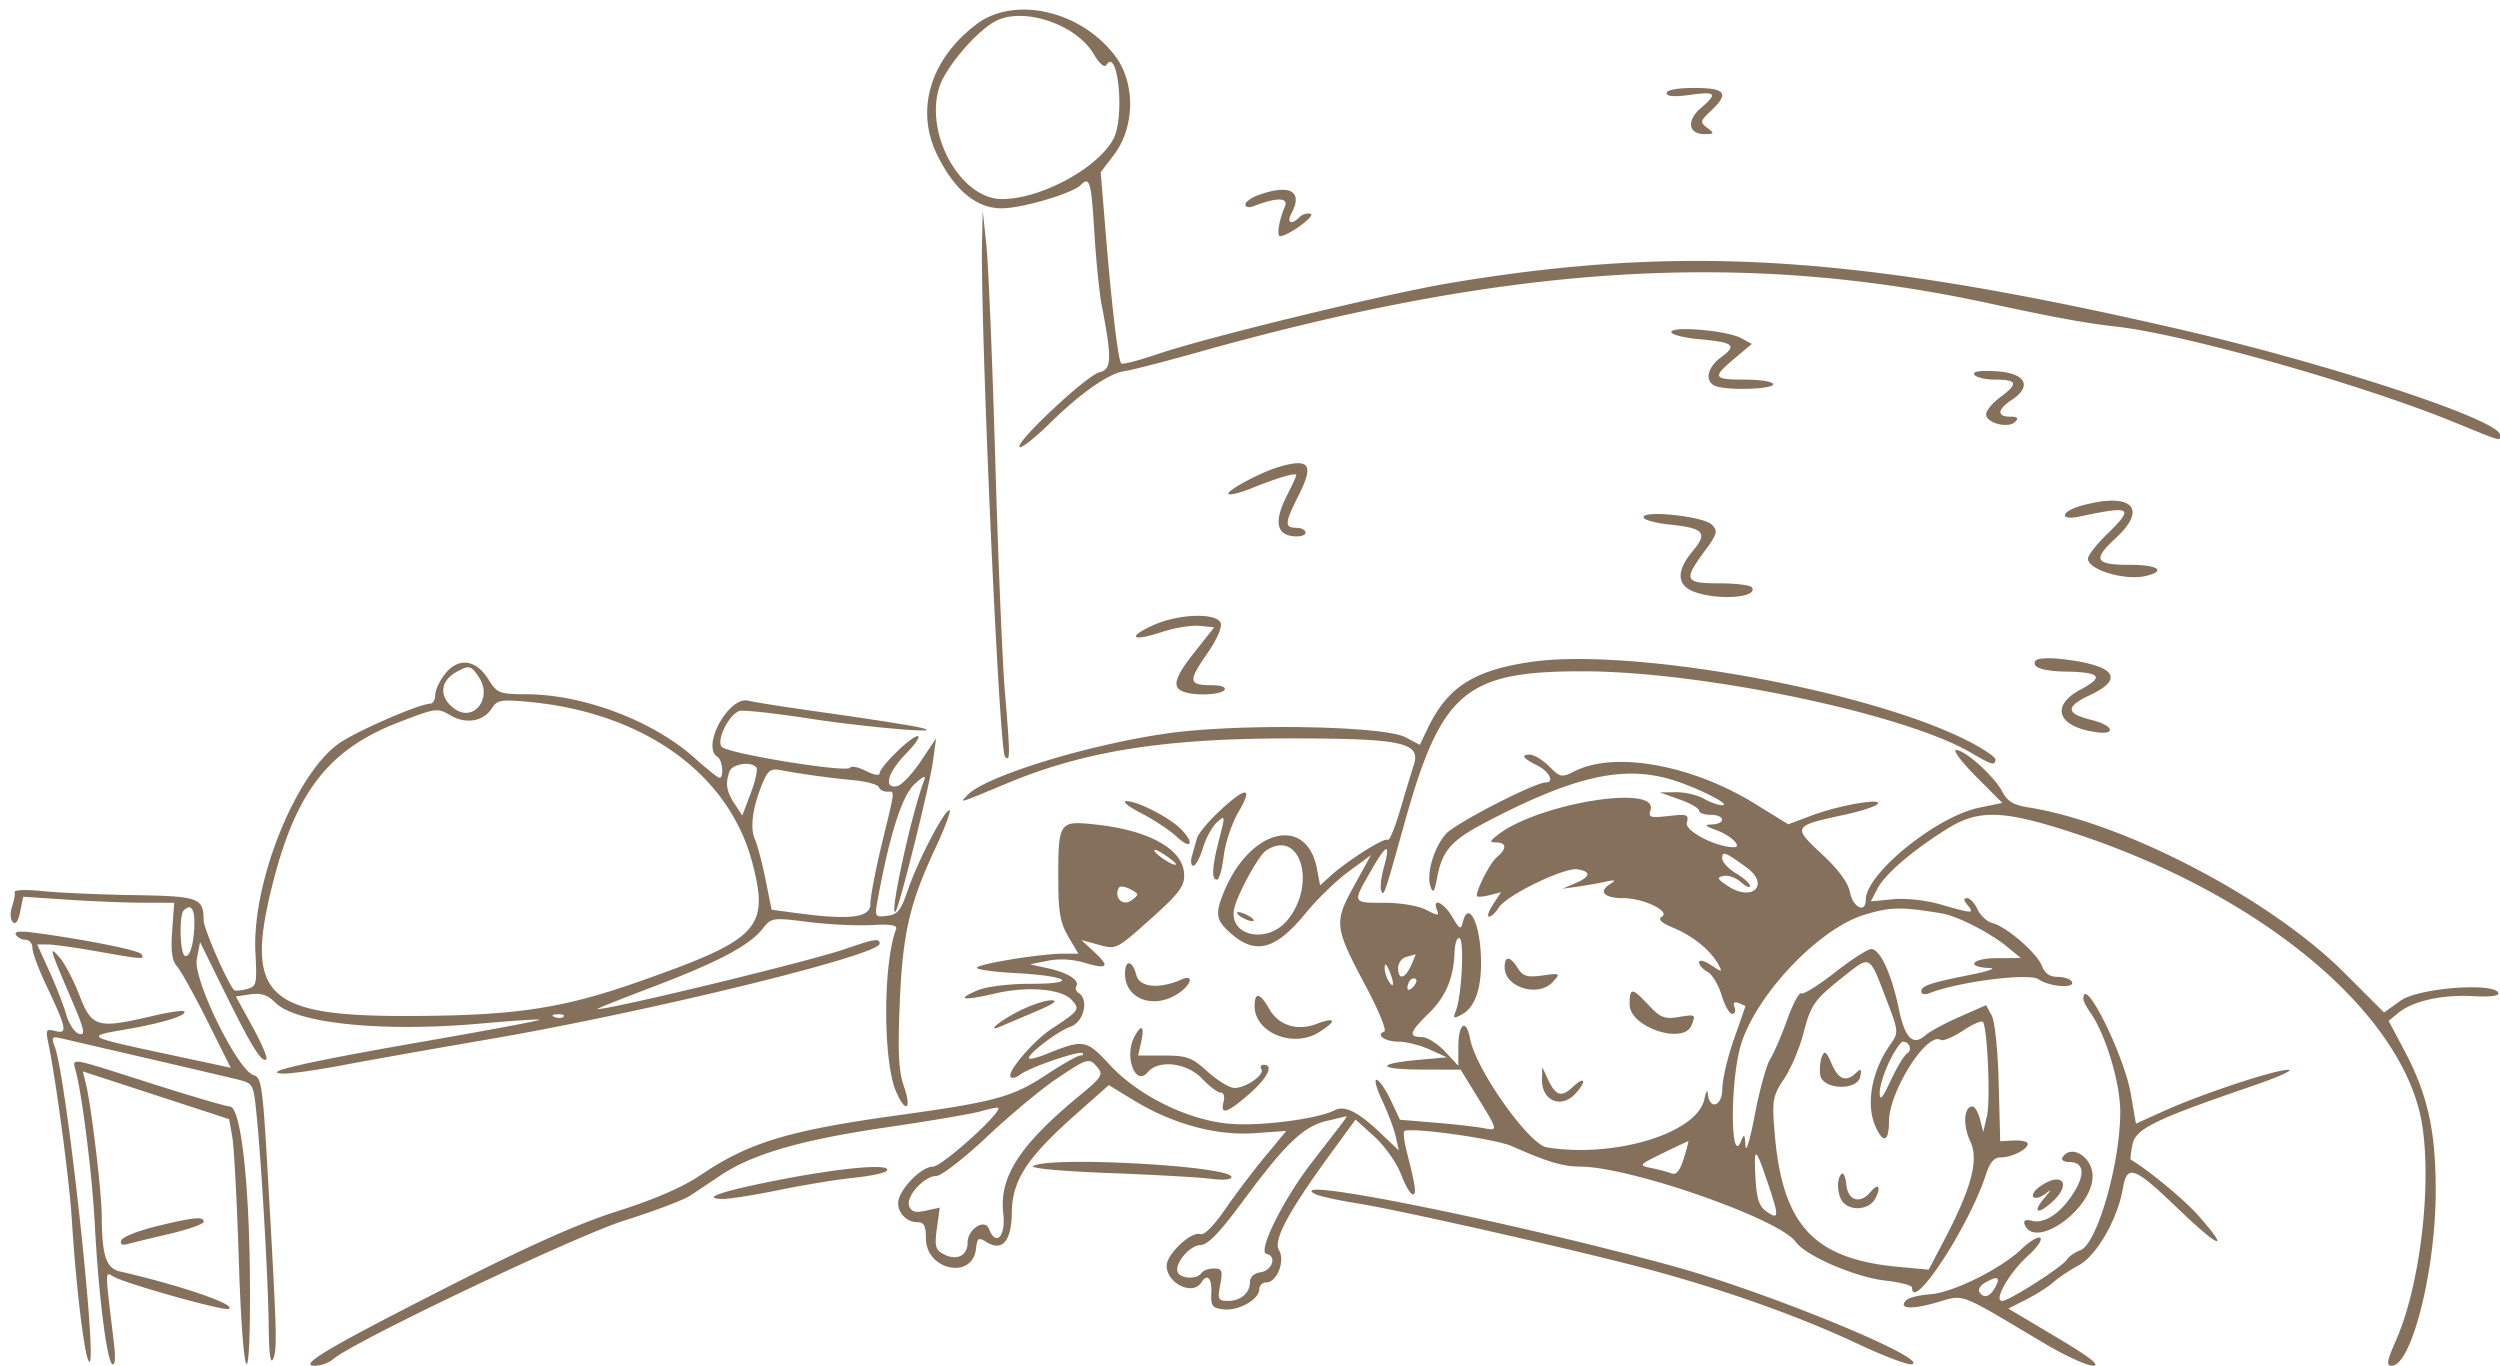 <!DOCTYPE svg PUBLIC "-//W3C//DTD SVG 1.1//EN" "http://www.w3.org/Graphics/SVG/1.1/DTD/svg11.dtd">
<svg xmlns="http://www.w3.org/2000/svg" viewBox="0 0 540 295">
<path fill="#85715b" d="M210.849 5.285c-9.908 7.556-13.173 18.446-8.435 28.13C206.17 41.09 210.882 45 216.378 45c4.341 0 15.231-3.209 17.045-5.023 1.949-1.949 2.288-.792 2.947 10.07.369 6.076 1.08 13.163 1.579 15.75 2.268 11.755 2.196 13.95-.48 14.621-2.797.702-18.23 15.154-17.24 16.144.355.355 3.261-1.922 6.458-5.06 6.862-6.734 12.843-10.898 16.313-11.354 1.375-.181 8.575-2.037 16-4.126 67.128-18.878 117.54-21.983 170.611-10.509 13.988 3.024 21.224 4.352 27.364 5.02 14.623 1.591 52.869 12.388 72.983 20.604C540.724 95.534 540 95.332 540 93.945c0-3.252-37.163-15.465-70-23.004-69.005-15.843-106.341-18.195-156.5-9.858-13.819 2.297-52.606 11.712-63.467 15.406-4.054 1.379-7.585 2.292-7.847 2.03-.658-.658-2.068-12.503-3.354-28.173l-1.08-13.154 2.849-3.736c4.531-5.94 4.688-15.425.353-21.253-7.356-9.889-21.844-13.219-30.105-6.918m4.603-.926c-3.997 1.803-11.045 9.877-12.519 14.344C199.593 28.825 207.474 43 216.442 43c8.404 0 20.825-6.749 24.109-13.099 2.429-4.696.914-19.889-1.581-15.853-.409.662-1.516-.308-2.761-2.418-3.669-6.219-14.597-10.047-20.757-7.271M360 20.094c0 .737 1.628.87 5 .406 5.707-.785 6.075-.329 2.333 2.89-3.108 2.673-2.639 5.627.886 5.578 2.096-.029 2.141-.138.552-1.345-1.611-1.223-1.559-1.473.75-3.642C373.592 20.156 372.775 19 366 19c-3.676 0-6 .424-6 1.094m-88.25 22.068c-1.512.553-2.75 1.465-2.75 2.028 0 .566.782.721 1.75.347 4.994-1.932 7.609-1.911 6.789.054-1.3 3.117-1.826 6.409-1.024 6.409 1.709 0 7.748-4.412 6.575-4.803-.696-.232-1.766.079-2.378.691-1.789 1.789-2.872 1.28-1.747-.822 2.572-4.807-.376-6.402-7.215-3.904M212.123 52c-.413 18.147 3.676 110.132 4.955 111.45 1.153 1.188 1.149.046-.05-14.45-.523-6.325-1.452-28.825-2.064-50-.612-21.175-1.468-41.875-1.903-46l-.789-7.5-.149 6.5M361 71.724c0 .549 2.736 1.246 6.079 1.549 7.433.674 8.204 1.317 4.669 3.892-3.039 2.214-3.615 5.289-1.166 6.228C373.181 84.39 383 84.08 383 83c0-.556-2.667-1-6-1-7.019 0-7.246-.454-2.299-4.607l3.701-3.108-2.377-1.272C372.99 71.389 361 70.36 361 71.724m65.466 9.221c.358.58 2.425 1.055 4.593 1.055 4.723 0 4.94.885.941 3.842-1.65 1.22-3 2.871-3 3.669 0 1.868 4.787 3.102 6.273 1.616.836-.836.559-1.127-1.073-1.127-2.935 0-2.783-1.572.35-3.625 4.525-2.965 2.959-5.817-3.393-6.18-3.562-.204-5.126.046-4.691.75M276 100.935c-3.978 1.215-11.248 5.151-10.638 5.76.305.305 2.486-.229 4.847-1.187 5.474-2.224 9.791-3.501 9.791-2.898 0 .258-.927 2.286-2.059 4.507-2.721 5.332-2.276 8.287 1.309 8.699 1.512.174 2.75-.163 2.75-.75 0-.586-.9-1.066-2-1.066-2.602 0-2.523-1.034.536-7.071 3.373-6.657 2.297-8.08-4.536-5.994m173.75 8.245c-4.664 1.267-5.103 3.357-.5 2.381 11.268-2.391 11.835-2.003 5.75 3.939-2.2 2.148-4 4.474-4 5.168 0 2.441 8.127 4.84 12.598 3.718 4.389-1.102 2.484-2.386-3.539-2.386-7.587 0-8.144-1.078-3.007-5.822 6.966-6.432 3.353-9.894-7.302-6.998M355 111.723c0 .549 2.539 1.259 5.642 1.58 7.416.765 8.305 1.782 4.998 5.713-3.667 4.358-3.487 7.493.509 8.886 5.268 1.836 13.62 1.152 12.286-1.007-.304-.492-3.451-.895-6.994-.895-7.555 0-7.872-.66-3.3-6.877 2.821-3.836 2.985-4.426 1.607-5.803-1.782-1.783-14.748-3.187-14.748-1.597M249.101 135.04c-5.785 2.625-4.596 3.617 1.792 1.495 2.763-.917 6.453-1.526 8.201-1.351l3.178.316-4.136 5.221c-4.439 5.603-5.06 7.71-2.554 8.672 2.5.96 8.238.707 8.918-.393.367-.594-.803-1-2.882-1-4.88 0-5.002-.887-.924-6.738 2.114-3.033 3.327-5.765 2.971-6.694-.87-2.266-9.119-1.999-14.564.472m81.399 7.962c-12.352 1.857-17.9 5.479-22.196 14.486l-1.621 3.4-3.091-1.634c-4.76-2.515-36.387-3.02-51.594-.824-17.332 2.503-39.143 9.24-42.998 13.281-1.743 1.828-2.297 1.992 8.548-2.526 16.707-6.96 33.869-9.685 60.997-9.685 24.452 0 28.474.871 26.818 5.806-.404 1.207-1.696 5.462-2.869 9.457-1.174 3.995-2.409 6.989-2.744 6.654-.63-.631-8.591 4.392-12.434 7.845l-2.183 1.962-.662-3.527c-2.183-11.635-14.379-8.735-20.017 4.758-1.968 4.711-1.84 6.101.796 8.602 5.687 5.397 10.111 4.369 16.874-3.922 2.407-2.951 6.539-6.951 9.183-8.888l4.807-3.523-3.64 6.622c-4.389 7.985-4.287 8.838 2.607 21.807 2.729 5.133 4.499 9.487 3.934 9.675-1.994.665.141 2.172 3.076 2.172 1.635 0 4.646.76 6.691 1.689l3.718 1.69-6.168.56c-9.245.841-8.807 2.057.751 2.089l8.417.029 3.5 5.696c4.667 7.594 4.656 7.538 1.368 6.912-1.577-.3-6.268-.828-10.424-1.172l-7.556-.627-1.944-4.141c-1.069-2.278-2.446-4.29-3.06-4.472-.614-.182-.093 1.824 1.159 4.458 1.252 2.634 2.573 6.139 2.937 7.789l.661 3-3.821-3.632c-5.001-4.754-7.852-6.18-10.07-5.036-3.523 1.816-15.592 3.412-22.22 2.938-9.129-.653-20.098-5.996-26.437-12.878-4.927-5.348-5.578-5.456-13.497-2.246-1.871.759-3.578 1.205-3.792.992-.682-.682 6.064-5.87 8.933-6.87 2.861-.998 4.03-5.867 1.747-7.278-.559-.346-.789-.996-.511-1.446.793-1.283-1.769-2.924-6.051-3.875l-3.922-.872 3.846-.778c2.384-.482 5.369-.322 7.848.421 5.089 1.525 5.648.922 2.154-2.318l-2.783-2.581 3.782 1.044c3.752 1.036 3.84.993 11.15-5.549 6.203-5.553 7.354-7.075 7.281-9.632-.154-5.419-7.427-9.539-19.056-10.795-8.073-.873-8.167-.728-8.13 12.482.019 6.466.457 8.827 2.182 11.75l2.159 3.659-3.217-.007c-4.847-.01-18.716 2.254-18.716 3.055 0 .385 3.713.897 8.25 1.135 11.504.606 14.038 2.317 3.43 2.317-4.721 0-9.568.585-11.462 1.385-4.829 2.037-3.336 2.353 3.539.749 7.205-1.681 14.536-1.072 16.766 1.392 1.801 1.989 1.577 2.305-4.43 6.241-3.947 2.586-9.738 9.421-8.788 10.371.356.356 1.269.13 2.03-.501 1.802-1.496 12.844-5.292 13.496-4.64.276.277.047.503-.509.503-.557 0-3.894 1.897-7.417 4.215-7.236 4.762-11.009 5.787-32.03 8.696-23.499 3.253-32.153 5.876-42.504 12.883-3.87 2.619-9.961 5.27-17.871 7.777-8.458 2.681-19.124 7.424-36.131 16.066C70.646 291.216 64.252 295 68.032 295c1.271 0 3.021-.626 3.889-1.391 4.277-3.768 52.351-26.647 63.084-30.022 6.328-1.99 12.68-4.399 14.116-5.353a2515.01 2515.01 0 0 0 6.526-4.359c6.851-4.591 17.376-7.648 35.509-10.314 9.539-1.402 18.889-2.995 20.778-3.538 1.888-.544 3.545-.878 3.681-.742.926.927-12.166 12.719-14.122 12.719-2.593 0-7.493 5.151-7.493 7.877 0 2.234 1.924 4.123 4.2 4.123 1.388 0 1.8.795 1.8 3.477 0 6.888 10.033 9.009 10.813 2.286.279-2.402.529-2.567 2.254-1.489 3.439 2.148 5.424-.177 5.491-6.43.074-6.859 3.275-11.789 13.598-20.943l7.344-6.512 5.5 3.343c8.342 5.072 17.782 7.624 26.019 7.035l6.822-.489-4.67 5.64c-2.569 3.102-6.444 8.23-8.611 11.395-2.299 3.359-4.474 5.55-5.223 5.263-1.932-.741-7.337 4.277-7.337 6.813 0 3.838 5.672 6.569 7.5 3.611 1.244-2.013 2.291-.917 2.147 2.25-.129 2.863.188 3.288 2.668 3.573 3.22.369 7.685-2.156 7.685-4.346 0-.812.685-1.477 1.521-1.477 2.293 0 4.144-4.705 2.738-6.957-1.307-2.092 2.058-8.376 11.182-20.883l5.355-7.339 4.043 3.653c2.224 2.009 4.807 5.65 5.738 8.09.932 2.44 2.092 4.436 2.578 4.436.862 0 .654-1.474-1.321-9.351-.531-2.118-.764-4.052-.518-4.298.985-.985 19.616 1.601 23.273 3.23 7.608 3.39 10.954 4.389 14.744 4.404 10.825.042 43.056 11.304 46.546 16.263 2.103 2.986 12.81 7.618 19.316 8.354 3.193.361 5.805 1.034 5.805 1.496 0 5.624 12.333-13.213 15.94-24.348.865-2.669 1.788-3.75 3.203-3.75 2.393 0 5.857-1.734 5.857-2.933 0-.474-1.34-.796-2.978-.714l-2.979.147-.324-12.5c-.187-7.227-.831-13.425-1.526-14.693l-1.202-2.193-5.746 2.53c-3.16 1.392-6.467 3.177-7.35 3.967-2.688 2.406-4.438.664-5.758-5.729-1.542-7.462-4.04-12.882-5.938-12.882-.787 0-4.318 2.268-7.845 5.04-3.528 2.773-6.793 4.806-7.257 4.52-.464-.287-1.846 2.283-3.072 5.709-1.227 3.427-2.885 7.268-3.686 8.535-.801 1.268-2.286 6.668-3.299 12-1.013 5.333-1.919 8.346-2.012 6.696-.144-2.568-.285-2.712-.975-1-2.11 5.229-2.413-10.621-.373-19.5 2.496-10.862 16.687-26.28 27.085-29.429 5.568-1.686 7.86-1.727 16.534-.297 3.493.576 10.373 4.074 14.256 7.247l2.945 2.407-5.309.036c-5.405.037-6.644 1.946-1.382 2.13 1.48.052-.361.701-4.091 1.443-8.899 1.77-10.718 2.387-10.718 3.637 0 .586.765.74 1.75.352 6.331-2.487 21.557-4.424 23.589-3.001 2.369 1.659 8.129 2.041 7.161.475-.34-.55-1.728-1-3.084-1-1.672 0-2.755-.761-3.364-2.364-1.056-2.777-7.626-8.467-10.677-9.247-1.168-.298-2.621-1.633-3.228-2.966-.607-1.333-1.619-2.423-2.248-2.423-.814 0-.784.433.101 1.5 1.561 1.881 1.088 1.872-5.742-.113-3.27-.951-7.521-1.424-10.351-1.152l-4.801.461 1.431-2.768c1.599-3.091 7.451-8.122 14.909-12.815 6.935-4.365 12.182-4.201 27.607.864 38.666 12.697 68.425 36.565 74.455 59.716 3.195 12.266.732 36.923-4.977 49.834-1.971 4.456-2.142 5.473-.921 5.473 4.269 0 9.443-20.385 9.505-37.445.047-13.131-1.706-21.096-6.724-30.555l-3.448-6.5 2.123-1.737c3.122-2.554 9.46-3.969 16.093-3.594 3.599.204 5.712-.053 5.499-.669-.82-2.37-17.25-1.11-21.082 1.617l-3.616 2.573-8.73-8.715c-15.831-15.802-47.345-32.278-68.024-35.563-3.293-.523-4.622-1.315-5.699-3.398-1.701-3.29-8.037-9.014-9.977-9.014-.77 0 1.159 2.571 4.285 5.714l5.685 5.713-5.015 1.037c-9.27 1.915-24.485 14.284-24.485 19.904 0 2.978-2.739 1.688-3.396-1.599-.43-2.149-2.486-4.943-6.132-8.337-6.32-5.881-6.217-6.054 5.061-8.47 3.282-.703 6.417-1.71 6.967-2.237 1.543-1.479-8.125.163-14.079 2.391l-5.158 1.929-7.287-4.493c-13.492-8.318-30.103-11.329-38.737-7.021-2.947 1.47-3.191 1.426-5.614-.997-1.394-1.394-3.305-2.534-4.246-2.534-1.969 0-1.362.821 1.774 2.399 2.472 1.243 3.647 3.601 1.796 3.601-2.437 0-19.507 8.775-21.603 11.105-2.606 2.897-4.304 8.663-3.352 11.379.556 1.584.842 1.202 1.424-1.897 1.093-5.829 3.027-8.048 10.384-11.913 19.019-9.992 29.761-12.454 40.335-9.245 5.465 1.659 13.022 5.479 10.863 5.491-.825.005-2.625-.634-4-1.42-1.375-.786-4.075-1.41-6-1.386l-3.5.044 4.25 1.504c2.337.828 4.25 1.917 4.25 2.421 0 .505 1.125.917 2.5.917 3.107 0 3.345 1.971.25 2.076-1.77.06-1.515.342 1.19 1.319 2.962 1.07 5.48 3.605 3.581 3.605-3.846 0-10.621-3.51-10.162-5.264.473-1.808.126-1.938-3.95-1.479-3.973.448-4.404.303-3.893-1.308 1.802-5.678-24.427-1.382-33.016 5.407-1.789 1.414-1.815 1.584-.25 1.612 2.203.04 2.243 1.378.095 3.16-1.439 1.193-4.345 6.783-4.345 8.359 0 .303 1.176.256 2.613-.105l2.612-.655-1.727 2.636c-.951 1.45-1.335 2.637-.854 2.637s1.434-.895 2.116-1.988c1.652-2.645 14.145-8.704 16.99-8.24 3.018.492 2.836 1.591-.5 3.017l-2.75 1.176 3.133-.434c1.724-.239 4.424-.709 6-1.046 2.386-.509 2.57-.423 1.096.513-2.529 1.606-1.19 3.002 2.88 3.002 4.379 0 10.28 2.833 8.365 4.016-.926.572-.158 1.298 2.591 2.447 4.161 1.738 7.992 4.874 9.6 7.858.936 1.736.862 1.743-1.592.135-1.468-.962-2.573-1.222-2.573-.606 0 .594.821 1.519 1.824 2.056 1.003.537 2.371 2.803 3.04 5.035S373.56 219 374.147 219s.817-.652.511-1.449c-.372-.969-.076-1.265.893-.893.797.306 1.447.62 1.445.699-.003.079-1.118 3.293-2.479 7.143-1.361 3.85-2.484 8.673-2.496 10.719-.022 3.817-2.871 4.656-3.139.924-.065-.904-.404-.31-.754 1.319-1.566 7.307-19.303 12.719-34.002 10.375-3.871-.617-15.34-16.832-16.579-23.44-.853-4.547-2.547-3.372-2.547 1.768v4.047l-2.901-3.106c-1.596-1.708-3.846-3.106-5-3.106-2.935 0-2.633-1.09 1.382-4.982 3.779-3.663 5.491-7.659 5.704-13.317.077-2.04.557-3.36 1.1-3.025 1.053.651.422 12.636-.826 15.69-.663 1.625-.501 1.727 1.252.789 3.162-1.692 4.57-6.398 4.104-13.713-.432-6.797-2.753-10.661-3.815-6.354-.453 1.836-.672 1.738-2.307-1.03-1.839-3.114-4.382-4.296-3.327-1.546.518 1.349.266 1.349-2.343 0-1.664-.861-5.531-1.512-8.973-1.512-7.022 0-6.966.13-2.967-6.843 3.462-6.038 4.343-6.285 2.826-.791-.57 2.064-.835 4.289-.589 4.944.565 1.504.657 1.24 5.044-14.49 7.922-28.406 13.092-32.82 38.439-32.82 25.819 0 69.51 9.144 83.875 17.554 4.631 2.711 5.322 2.901 5.322 1.46 0-.542-2.769-2.383-6.154-4.092-21.719-10.963-72.91-20.144-94.346-16.92m109.14-.229c-.843 1.364 1.629 2.212 6.692 2.297 7.402.125 8.22 1.14 3.107 3.853-6.738 3.575-4.975 8.157 3.561 9.255 4.24.546 3.35-1.542-1.125-2.641-5.713-1.402-5.825-2.87-.415-5.413 7.562-3.555 5.385-6.42-5.887-7.744-3.206-.377-5.553-.222-5.933.393M96.116 145.58c-1.164 1.479-2.116 3.529-2.116 4.555 0 1.026-.486 1.865-1.079 1.865-2.141 0-14.522 5.3-19.093 8.172-9.568 6.013-19.437 30.09-18.658 45.516.355 7.035.262 7.416-1.945 7.97-1.275.32-2.469.416-2.653.212-1.495-1.652-6.575-13.29-6.587-15.091-.033-4.857-1-5.203-15.179-5.435-7.318-.119-16.131-.508-19.584-.863-3.452-.355-6.175-.271-6.051.186.124.458-.134 1.891-.572 3.184-.453 1.334-.382 2.766.164 3.312.616.616 1.193-.194 1.605-2.251l.642-3.213 9.745.645c5.36.355 12.699.648 16.309.651l6.564.005-.437 6.036c-.322 4.454-.04 6.484 1.077 7.75.833.943 3.776 6.245 6.541 11.782l5.027 10.068-13.049-2.792c-18.508-3.961-18.514-3.964-9.696-5.473 7.957-1.362 13.53-3.084 12.692-3.921-.272-.272-3.371.184-6.888 1.013-11.873 2.799-13.044 2.468-15.724-4.444-1.276-3.289-3.224-7.002-4.329-8.25-2.337-2.639-2.16-2.012 2.505 8.866 2.894 6.747 3.194 8.058 1.76 7.683-.953-.249-2.203-2.108-2.784-4.135-.579-2.026-2.234-6.271-3.676-9.433L8.025 204l2.238.001c1.23.001 6.062.676 10.737 1.499 9.97 1.756 10.289 1.776 9.565.605-.519-.839-11.951-3.138-22.922-4.608-3.36-.451-4.651-.32-4.191.426.366.592 1.314 1.077 2.107 1.077.793 0 1.441.787 1.442 1.75 0 .963 1.297 4.49 2.882 7.84 4.516 9.546 4.782 10.817 2.119 10.121-2.047-.535-2.173-.325-1.56 2.603 1.628 7.785 4.557 29.767 5.074 38.077.887 14.284 2.636 28.965 3.645 30.609 2.244 3.656-4.717-60.929-7.316-67.871-.795-2.123-.65-2.315 1.384-1.843l18.271 4.238c8.8 2.04 17.625 4.108 19.612 4.594 3.601.882 3.614.905 4.295 7.554 1.064 10.378 2.531 35.874 2.637 45.828.065 6.032.383 8.34.965 7 .901-2.076.812-5.121-1.166-39.889-1.074-18.863-1.367-20.935-3.025-21.369-3.423-.895-13.15-20.676-12.312-25.038l.712-3.704 5.415 11c5.678 11.536 7.975 15.225 8.904 14.297.306-.307-1.052-3.484-3.017-7.06l-3.574-6.502 3.138-.461c2.338-.343 3.719.12 5.412 1.813 4.51 4.51 23.138 6.395 44.407 4.494 6.821-.61 12.533-.978 12.693-.819.16.16-11.047 2.262-24.903 4.672-25.731 4.474-35.793 6.773-30.494 6.967 1.485.055 7.335-.779 13-1.853 5.666-1.073 19.624-3.548 31.018-5.499C139.503 218.677 190 206.344 190 203.841c0-1.227-1.036-1.065-7.559 1.179-7.807 2.686-50.949 13.137-53.394 12.935-.301-.025 5.149-2.208 12.111-4.851 14.038-5.33 20.739-8.886 23.603-12.527 1.864-2.37 2.086-2.402 9.823-1.433 4.354.545 10.509.848 13.679.674 4.242-.234 5.638.006 5.29.909-2.812 7.298-2.85 28.233-.063 34.904 2.041 4.885 3.547 4.142 1.786-.881-1.16-3.307-1.37-7.246-.944-17.75.618-15.272 2.103-21.789 7.687-33.75 2.118-4.537 3.493-8.25 3.055-8.25-1.129 0-6.87 11.039-8.978 17.262-1.496 4.417-2.201 5.289-4.494 5.56-2.642.313-2.7.213-2.019-3.5 2.556-13.945 5.258-22.445 7.918-24.91 1.916-1.776 2.57-2.039 2.114-.851-2.709 7.058-7.67 29.827-6.173 28.33.781-.781 7.367-27.214 8.07-32.391l.68-5-3.346 4.99c-1.84 2.745-4.133 5.14-5.096 5.324-2.991.569-2.008-2.965 1.953-7.022 2.037-2.086 3.177-3.792 2.533-3.792-1.421 0-8.236 6.669-8.236 8.059 0 .546-1.324.307-2.943-.53s-3.173-1.15-3.455-.695c-.69 1.117-26.226-3.03-27.674-4.494-1.28-1.294 1.406-6.871 3.742-7.767.701-.269 7.25.428 14.552 1.548 14.276 2.19 32.316 3.614 23.778 1.876-2.475-.504-11.25-1.862-19.5-3.019-8.25-1.156-15.791-2.331-16.757-2.61-4.221-1.219-10.389 9.879-6.743 12.132 1.069.66 1.407 4.5.397 4.5-.332 0-2.739-1.921-5.35-4.268-8.875-7.979-23.899-13.696-36.191-13.771-6.053-.036-6.452-.191-8.37-3.25-2.702-4.31-6.508-4.77-9.37-1.131m2.384-.385c-3.627 2.056-3.671 5.655-.1 8.04 4.063 2.713 7.952-2.522 5.104-6.87-1.746-2.664-2.187-2.767-5.004-1.17m7.746 7.782c-1.791 2.869-5.603 3.516-8.976 1.523-2.762-1.631-3.119-1.583-11.097 1.494-15.037 5.799-22.138 14.82-27.179 34.531-6.231 24.363-1.707 28.954 28.506 28.925 23.541-.022 33.698-1.516 50.532-7.431 25.899-9.102 28.168-11.474 24.49-25.594-5.027-19.303-23.51-32.572-48.53-34.841-5.769-.523-6.648-.365-7.746 1.393m51.361 13.605c-.98 2.554-.713 4.326 1.059 7.031l1.666 2.542 1.796-4.734c.989-2.603 1.562-5.113 1.276-5.577-.902-1.459-5.162-.917-5.797.738m7.102 2.598c-2.144 5.168-2.755 9.622-1.657 12.075.552 1.235 1.592 5.17 2.31 8.745l1.307 6.5 4.915.662c12.038 1.623 16.416 1.113 16.417-1.912.001-1.512 1.126-7.391 2.5-13.064 2.944-12.15 2.851-11.186 1.082-11.186-.779 0-1.566-.445-1.75-.989-.183-.543-2.583-1.207-5.333-1.474-5.497-.533-11.526-1.363-15.707-2.161-2.328-.444-2.9-.051-4.084 2.804m98.807 5.912c-2.442 2.251-4.682 4.951-4.978 6L257.433 185c-.312 1.1-.159 2 .341 2s1.427-1.727 2.059-3.837c.632-2.111 1.991-4.599 3.019-5.529 1.819-1.646 1.833-1.548.509 3.555-1.568 6.045-1.725 8.811-.5 8.811.473 0 1.132-2.296 1.465-5.102.332-2.807 1.764-7.082 3.181-9.5 3.224-5.501 1.766-5.613-3.991-.306m-17.016.564c2.75 1.409 6.238 3.722 7.75 5.14 3.099 2.905 3.83 1.284.791-1.755-2.524-2.524-9.445-6.054-11.751-5.994-.985.025.46 1.199 3.21 2.609m2.933 8.235c.713 1.154 4.567 3.483 4.567 2.759 0-.231-1.18-1.193-2.623-2.139-1.443-.945-2.318-1.224-1.944-.62m23.98-.126c-1.576 1.066-6.071 9.281-6.799 12.425-1.397 6.039 7.241 7.872 11.564 2.454 6.35-7.959 2.551-19.825-4.765-14.879M372 185.384c0 .827 1.35 2.3 3 3.275 1.65.975 3 2.195 3 2.712 0 .516-.867.155-1.926-.804-1.059-.958-2.746-1.575-3.75-1.37-1.567.32-1.444.625.877 2.17 5.328 3.548 9.184-.255 4.049-3.993-4.603-3.351-5.25-3.596-5.25-1.99m-130.314 6.363c-1.183 2.044.803 4.112 2.647 2.758 1.763-1.296 1.756-1.387-.19-2.428-1.112-.595-2.218-.744-2.457-.33m-202.019 4.92c-.991.99-.808 9.128.219 9.763 1.078.666 2.082-2.768 2.1-7.18.013-3.087-.852-4.051-2.319-2.583M268 198c.825.533 1.95.969 2.5.969s.325-.436-.5-.969c-.825-.533-1.95-.969-2.5-.969s-.325.436.5.969m35.75 8.689c-.962.252-1.75 1.325-1.75 2.384 0 2.698 1.463 2.4 2.818-.573.627-1.375 1.036-2.448.911-2.384-.126.064-1.017.322-1.979.573m21.25 2.254c0 4.36 7.323 6.567 10.423 3.142 1.686-1.863 1.623-1.901-2.261-1.38-3.323.446-4.217.18-5.319-1.585-1.653-2.646-2.843-2.72-2.843-.177m73.401 1.842c-6.607 5.234-7.22 6.101-8.913 12.6-.805 3.092-2.659 7.428-4.119 9.634-2.442 3.69-2.61 4.593-2.086 11.247 1.595 20.276 8.314 27.66 26.728 29.372l6.578.611 3.093-5.875c6.18-11.733 7.814-17.809 5.884-21.876-1.634-3.444-1.374-7.498.482-7.498.503 0 1.233 1.238 1.623 2.75l.71 2.75.814-3.5c.76-3.266.111-18.604-.856-20.232-.24-.403-2.188.427-4.329 1.844-2.142 1.418-4.302 2.326-4.799 2.018-2.972-1.836-11.151 11.043-11.189 17.62-.026 4.349-1.203 4.843-2.861 1.203-2.187-4.798-.946-11.951 3.073-17.721 1.926-2.765 1.925-2.777-.834-10-3.647-9.551-3.375-9.401-8.999-4.947M243 210.309c0 5.475 6.143 7.793 11.446 4.319 2.911-1.908 3.529-4.271.804-3.073-4.89 2.148-9.139 1.735-9.814-.954-.809-3.222-2.436-3.417-2.436-.292M299.086 209c-.031.825.381 2.175.914 3 1.181 1.828 1.181.249 0-2.5-.567-1.319-.878-1.489-.914-.5m5.581 2.667c-.367.366-.667 1.131-.667 1.7 0 .626.466.567 1.183-.15.651-.651.951-1.416.667-1.7-.284-.285-.817-.217-1.183.15M352 216.974c0 4.914 11.721 8.803 13.393 4.444.897-2.337.894-2.339-2.873-1.728-2.98.484-3.899.116-6.401-2.562-3.618-3.874-4.119-3.893-4.119-.154m-81 .352c0 5.731 8.301 9.12 13.863 5.659 3.984-2.48 3.726-3.411-.503-1.815-4.173 1.576-8.176.317-10.177-3.2-2.025-3.559-3.183-3.794-3.183-.644m179-1.549c0 .428.689 1.762 1.531 2.964 3.328 4.751 6.469 15.247 6.445 21.532-.044 11.179-5.02 28.413-8.596 29.773-1.202.457-2.509 1.353-2.904 1.992-.992 1.606-12.503 8.962-14.023 8.962-1.944 0 1.617-6.197 5.612-9.766 1.888-1.688 3.09-3.413 2.669-3.833-.42-.42-2.22.626-3.999 2.325-4.563 4.357-14.92 9.497-19.842 9.847-2.29.163-4.591.725-5.115 1.249-1.869 1.869.955 2.104 6.462.538 6.252-1.779 4.278-2.524 23.366 8.822 4.459 2.65 9.184 4.813 10.5 4.806 1.675-.008-.714-1.862-7.959-6.175l-10.354-6.164 3.854-1.94c2.119-1.067 4.753-2.745 5.853-3.729 1.1-.984 3.575-2.636 5.5-3.671 3.85-2.07 8.396-9.969 9.531-16.559.923-5.368 2.389-4.832 11.992 4.388 8.88 8.525 11.334 9.389 4.449 1.567-3.071-3.489-10.792-9.902-14.729-12.233-.141-.084.021-1.544.362-3.245.683-3.417 4.779-5.418 25.895-12.65 5.5-1.884 9.013-3.459 7.807-3.501-2.714-.094-18.706 5.196-26.878 8.891l-6.072 2.746-1.087-6.347c-1.463-8.538-10.27-26.194-10.27-20.589m-230.25 2.789c-4.152 2.161-6.889 4.585-3.5 3.1.688-.301 3.95-1.689 7.25-3.083 4.122-1.742 5.217-2.528 3.5-2.513-1.375.013-4.637 1.136-7.25 2.496m-99.937 1.117c.721.289 1.584.253 1.916-.079.332-.332-.258-.568-1.312-.525-1.165.048-1.402.285-.604.604m125.222 4.251c-2.279 4.259.219 10.875 2.89 7.656 2.311-2.784 8.477-2.044 11.737 1.41 1.557 1.65 3.353 3 3.991 3 .667 0 .938.849.637 2-.765 2.926.756 2.464 5.5-1.668 4.016-3.498 5.426-6.332 3.151-6.332-.582 0-.8.419-.483.932.745 1.206-3.341 4.068-5.809 4.068-1.049 0-3.65-1.575-5.781-3.5-3.451-3.118-4.482-3.5-9.45-3.5h-5.577l.659-3c.751-3.418.062-3.919-1.465-1.066m163.054 5.382c-1.149 2.373-2.085 5.411-2.079 6.75.007 1.836.596 1.175 2.397-2.693 1.313-2.821 2.891-5.439 3.507-5.82 1.185-.732.555-2.553-.884-2.553-.468 0-1.792 1.942-2.941 4.316m-14.548-1.139c-.384.923-.551 2.723-.37 4 .457 3.224 8.088 3.508 8.662.323.292-1.618.113-1.761-.936-.75-2.143 2.065-3.814 1.432-5.274-2-1.11-2.609-1.521-2.919-2.082-1.573m-377.112 3.395c1.43 5.698 3.504 22.561 4.051 32.928.795 15.095 2.583 29.421 3.763 30.15.62.383.755-1.277.368-4.522-1.991-16.699-1.994-15.403.032-14.321 3.038 1.623 23.433 7.334 24.691 6.915 2.268-.756-10.22-5.066-23.456-8.096-2.964-.678-3.865-3.452-3.898-12.001-.019-5.2-2.287-24.019-3.454-28.666l-.638-2.54 15.806 5.159 15.806 5.16.682 3.881c.375 2.135 1.008 14.119 1.407 26.631.822 25.791 2.411 30.637 2.411 7.356C54 256.59 52.106 239 49.629 239c-.733 0-8.397-2.25-17.03-5-18.417-5.866-16.979-5.65-16.17-2.428m211.828 1.416c-3.285 2.193-10.041 7.818-15.015 12.5-4.973 4.681-9.909 8.512-10.968 8.512-2.644 0-6.689 4.475-5.901 6.529.472 1.23 1.359 1.469 3.618.973l2.992-.657-.614 4.477c-.527 3.845-.324 4.632 1.436 5.574 2.81 1.503 5.195.37 5.195-2.468 0-2.942 3.716-5.331 4.622-2.971 1.492 3.888 3.663 1.598 3.088-3.257-.949-8.014 3.537-14.913 16.782-25.806 4.397-3.616 4.83-4.302 3.628-5.75-1.863-2.244-2.079-2.187-8.863 2.344m104.811.062c-.126 4.739 4.152 6.574 7.277 3.121 2.478-2.738 1.995-3.839-.61-1.391-2.506 2.353-3.719 1.956-5.445-1.78l-1.155-2.5-.067 2.55m-46.562 9.085c-4.945 1.158-8.94 4.989-18.006 17.27-5.107 6.918-7.602 9.497-9.227 9.539-2.429.061-5.838 4.332-4.8 6.012.821 1.329 4.214 1.359 5.027.044.34-.55 1.542-1 2.67-1 1.804 0 1.973.424 1.396 3.5-.599 3.192-.45 3.5 1.689 3.5 2.772 0 4.745-1.718 4.745-4.13 0-1.031.906-1.86 2.24-2.05 2.592-.37 3.625-3.49 1.32-3.986-1.997-.429 3.617-11.757 9.774-19.723a5983.42 5983.42 0 0 1 5.999-7.75c1.009-1.299 1.684-2.316 1.5-2.261-.183.056-2.13.521-4.327 1.035m72.648 6.958c-5.199 2.547-5.268 2.634-2.5 3.193 1.565.316 3.522.836 4.348 1.156 1.075.416 1.834-.483 2.676-3.171.646-2.064 1.095-3.762.998-3.774-.097-.013-2.582 1.156-5.522 2.596m20.026 5.288c.242 4.421.795 6.188 2.26 7.214 2.83 1.983 2.89 1.322.519-5.728-2.795-8.313-3.164-8.51-2.779-1.486M445.5 250c-.34.55.323 1 1.472 1 3.111 0 3.499 2.502 1.012 6.526-2.733 4.422-6.333 6.878-9.043 6.169-1.307-.342-1.913-.111-1.665.634 1.96 5.887 14.724-3.024 14.724-10.279 0-4.129-4.657-7.031-6.5-4.05m-222.324 1.87c-.762.483 6.239 1.126 16.5 1.516 9.803.373 19.737.936 22.074 1.251 2.484.335 4.25.168 4.25-.401 0-2.386-39.362-4.561-42.824-2.366m-53.553 2.733c-13.084 2.479-18.726 4.306-13.483 4.367 1.452.016 6.942-.855 12.2-1.937 5.257-1.082 12.52-2.27 16.138-2.641 3.618-.371 6.817-1.061 7.109-1.533.944-1.527-8.768-.756-21.964 1.744m228.127-1.032c-1.156 1.175-.888 4.891.45 6.229 1.894 1.894 5.616 1.413 6.846-.886 1.374-2.566.697-3.515-1.026-1.438-2.217 2.671-4.858 1.874-5.207-1.572-.172-1.702-.65-2.752-1.063-2.333m42.693 2.847c-1.067.78-1.614 1.744-1.216 2.143.399.398 1.523.105 2.499-.651 1.486-1.152 1.464-1.012-.137.863-2.701 3.166-1.429 3.734 1.754.785 4.342-4.024 1.91-6.657-2.9-3.14M284 257.885c.825.454 4.875 1.358 9 2.009 9.179 1.45 47.365 10.09 62.837 14.218 16.164 4.313 32.922 10.258 45.084 15.995 5.78 2.726 11.2 4.786 12.044 4.576 4.185-1.037-31.428-15.672-51.565-21.191-35.13-9.628-84.71-19.625-77.4-15.607m-250.44 7.049c-3.816.937-7.132 2.282-7.368 2.99-.282.845.211 1.11 1.44.773 1.027-.282 5.131-1.278 9.118-2.213s7.25-2.101 7.25-2.592c0-1.2-2.207-.98-10.44 1.042m395.169 12.158c-.974.567-1.51 1.453-1.191 1.969.934 1.511 2.312 1.089 3.462-1.061 1.176-2.198.446-2.49-2.271-.908" fill-rule="evenodd"/>
</svg>